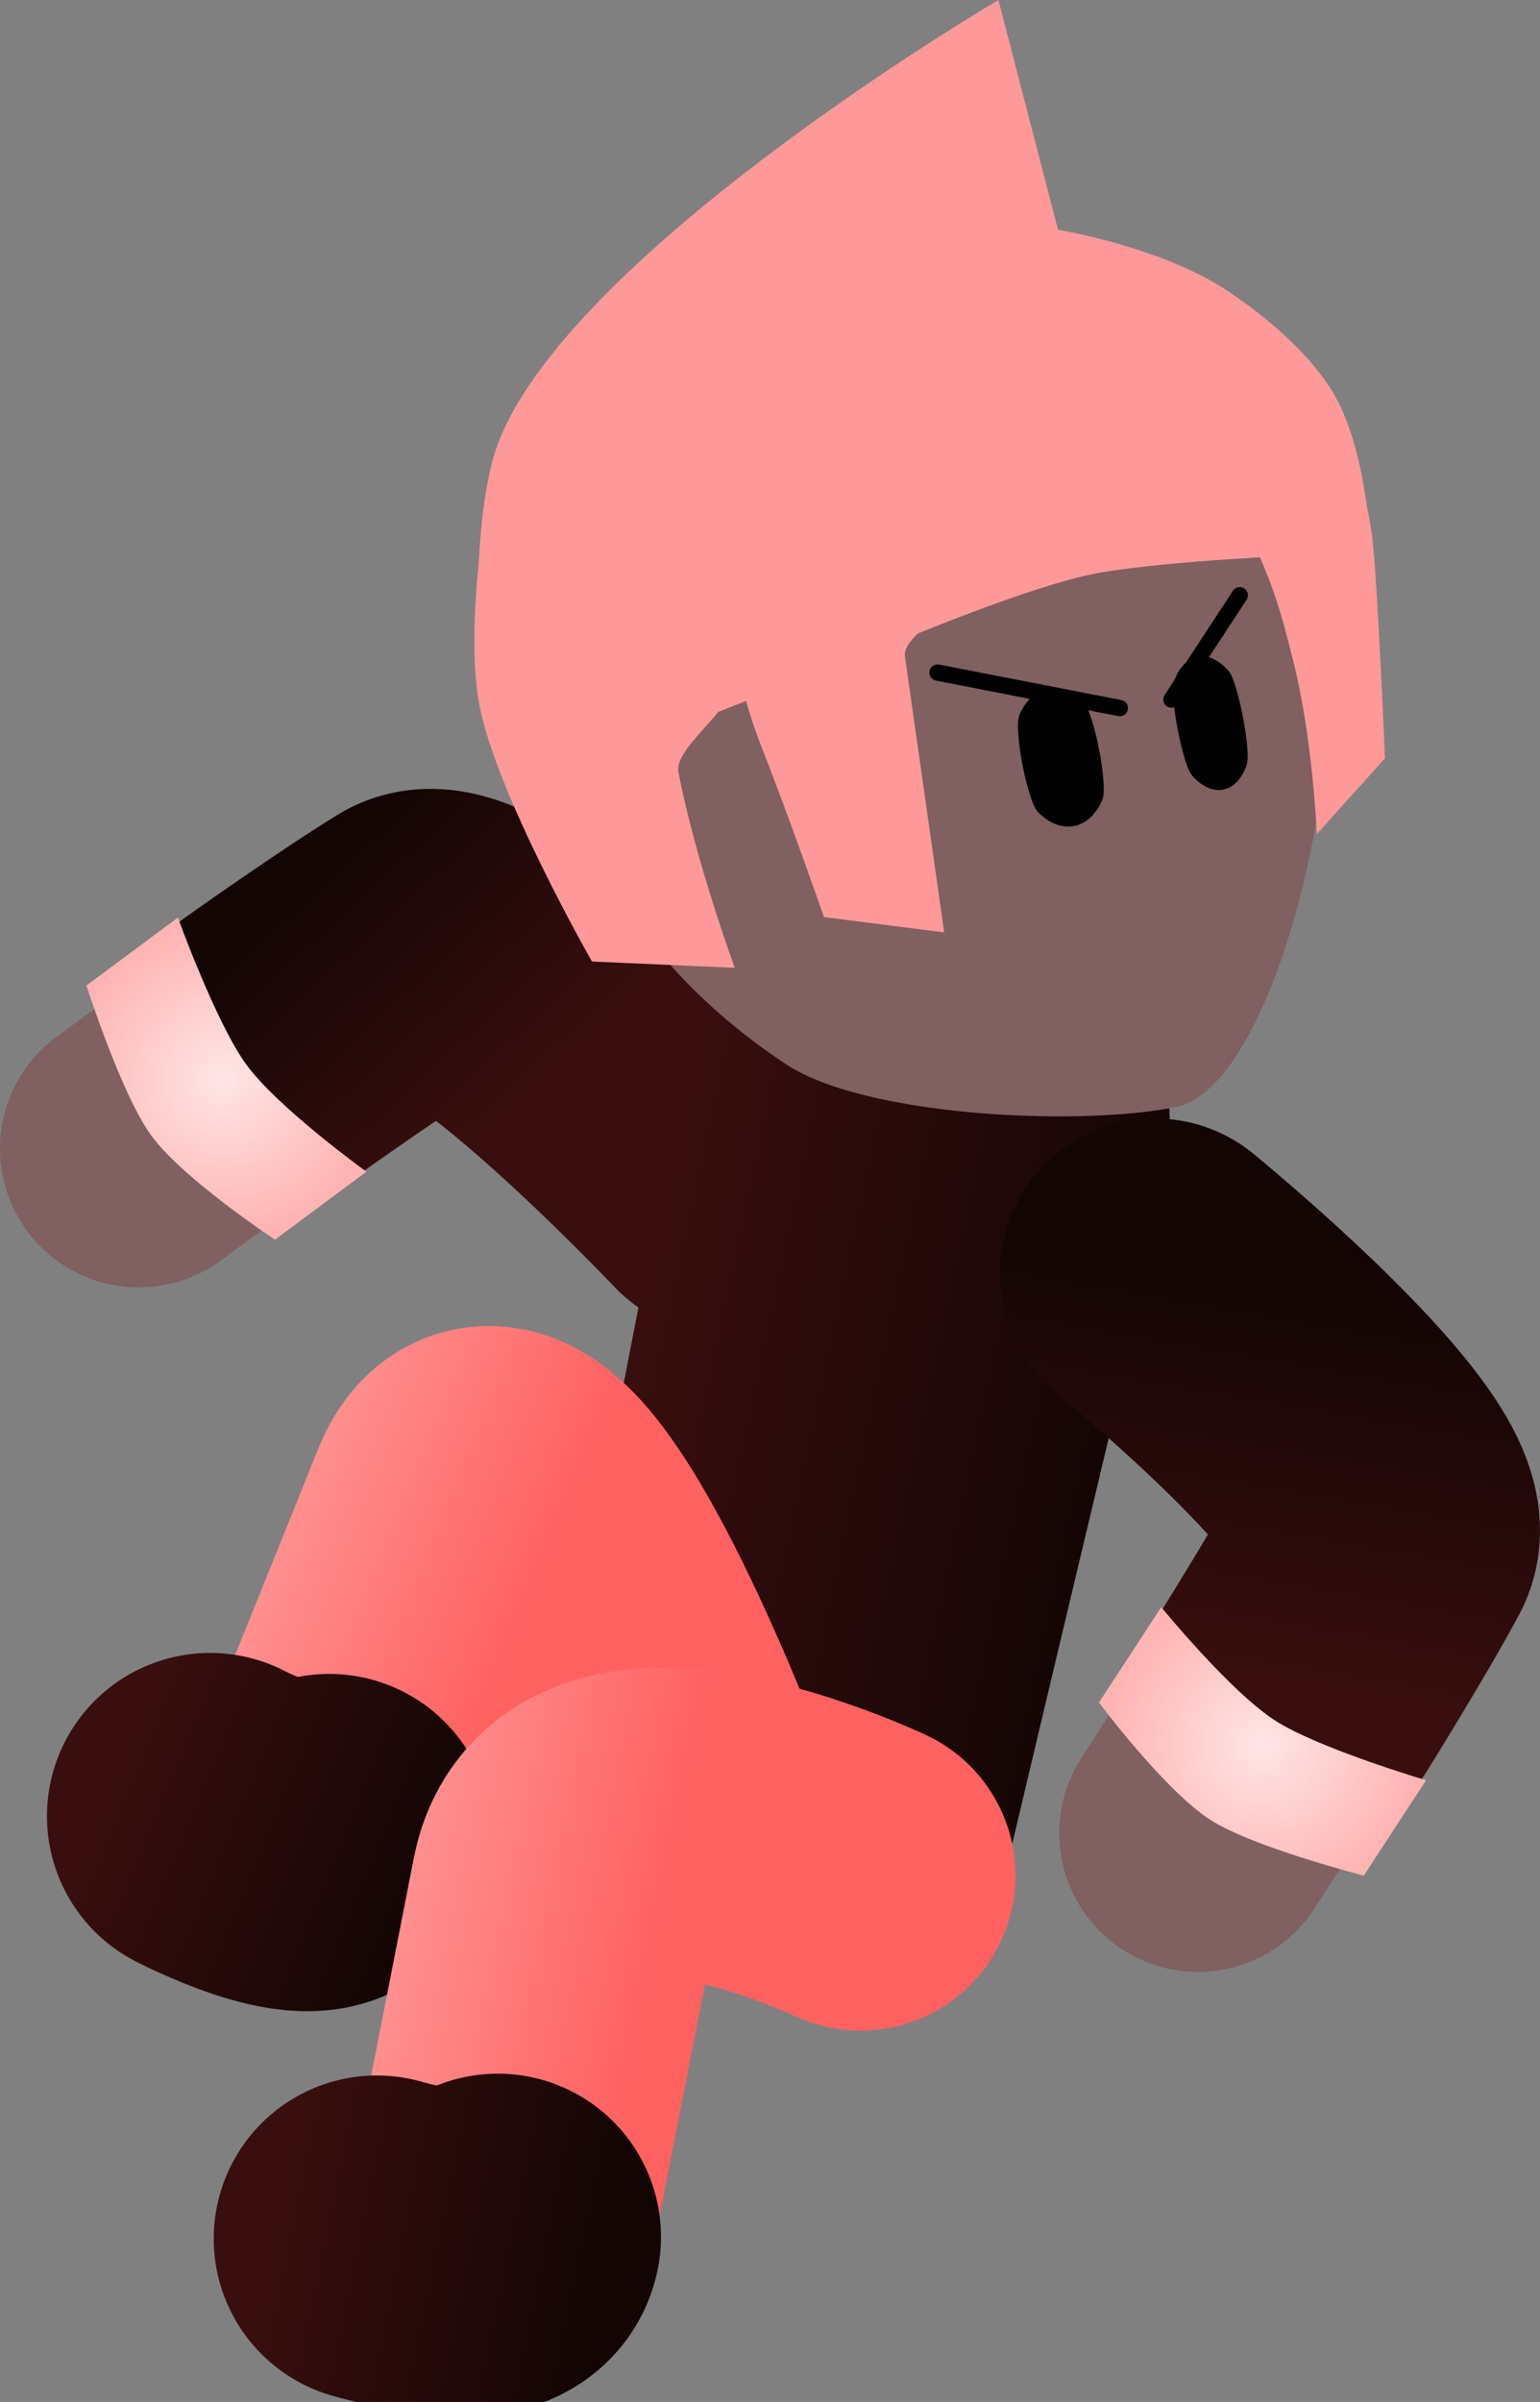 <svg version="1.1" xmlns="http://www.w3.org/2000/svg" xmlns:xlink="http://www.w3.org/1999/xlink" width="47.189" height="73.575" viewBox="0,0,47.189,73.575"><rect x="0" y="0" width="47.189" height="73.575" fill="#808080" stroke="none"/><defs><linearGradient x1="225.148" y1="160.818" x2="231.543" y2="167.843" gradientUnits="userSpaceOnUse" id="color-1"><stop offset="0" stop-color="#140505"/><stop offset="1" stop-color="#390e0e"/></linearGradient><radialGradient cx="219.428" cy="169.874" r="4.847" gradientUnits="userSpaceOnUse" id="color-2"><stop offset="0" stop-color="#ffe6e6"/><stop offset="1" stop-color="#ffb3b3"/></radialGradient><linearGradient x1="246.615" y1="181.819" x2="231.783" y2="178.65" gradientUnits="userSpaceOnUse" id="color-3"><stop offset="0" stop-color="#140505"/><stop offset="1" stop-color="#390e0e"/></linearGradient><linearGradient x1="230.878" y1="162.192" x2="253.157" y2="157.91" gradientUnits="userSpaceOnUse" id="color-4"><stop offset="0" stop-color="#ffd499"/><stop offset="1" stop-color="#ffd599"/></linearGradient><linearGradient x1="229.811" y1="183.548" x2="221.032" y2="179.919" gradientUnits="userSpaceOnUse" id="color-5"><stop offset="0" stop-color="#ff6161"/><stop offset="1" stop-color="#ff9999"/></linearGradient><linearGradient x1="225.479" y1="194.705" x2="216.238" y2="190.885" gradientUnits="userSpaceOnUse" id="color-6"><stop offset="0" stop-color="#140505"/><stop offset="1" stop-color="#390e0e"/></linearGradient><linearGradient x1="233.052" y1="194.624" x2="223.746" y2="192.712" gradientUnits="userSpaceOnUse" id="color-7"><stop offset="0" stop-color="#ff6161"/><stop offset="1" stop-color="#ff9999"/></linearGradient><linearGradient x1="230.897" y1="206.396" x2="221.102" y2="204.384" gradientUnits="userSpaceOnUse" id="color-8"><stop offset="0" stop-color="#140505"/><stop offset="1" stop-color="#390e0e"/></linearGradient><linearGradient x1="252.081" y1="176.541" x2="250.073" y2="188.192" gradientUnits="userSpaceOnUse" id="color-9"><stop offset="0" stop-color="#140505"/><stop offset="1" stop-color="#390e0e"/></linearGradient><radialGradient cx="251.286" cy="190.278" r="4.847" gradientUnits="userSpaceOnUse" id="color-10"><stop offset="0" stop-color="#ffe6e6"/><stop offset="1" stop-color="#ffb3b3"/></radialGradient></defs><g transform="translate(-212.602,-136.824)"><g data-paper-data="{&quot;isPaintingLayer&quot;:true}" fill-rule="nonzero" stroke-linejoin="miter" stroke-miterlimit="10" stroke-dasharray="" stroke-dashoffset="0" style="mix-blend-mode: normal"><g><path d="M216.852,172.008c0,0 5.315,-3.932 8.44,-5.822c3.206,-1.94 9.489,6.733 9.489,6.733" fill="none" stroke="#806060" stroke-width="8.5" stroke-linecap="round"/><path d="M221.069,168.771c0,0 2.677,-1.904 4.365,-2.942c1.689,-1.038 9.434,7.138 9.434,7.138" fill="none" stroke="url(#color-1)" stroke-width="9.5" stroke-linecap="round"/><path d="M215.25,167.012l2.803,-2.081c0,0 1.178,3.265 2.117,4.53c0.985,1.327 3.661,3.254 3.661,3.254l-2.803,2.081c0,0 -2.778,-1.825 -3.776,-3.169c-0.923,-1.243 -2.003,-4.615 -2.003,-4.615z" fill="url(#color-2)" stroke="none" stroke-width="0" stroke-linecap="butt"/></g><path d="M248.411,170.492c0.327,3.632 -1.569,9.265 -1.569,9.265l-1.983,8.319l-1.289,5.433l-8.931,-4.424l-5.089,0.168l0.937,-3.734l1.693,-8.724c0,0 1.944,-8.286 2.488,-9.24c0.544,-0.953 2.655,0.225 2.655,0.225l8.606,1.839c0,0 2.375,-0.323 2.482,0.873z" data-paper-data="{&quot;index&quot;:null}" fill="url(#color-3)" stroke="#001966" stroke-width="0" stroke-linecap="butt"/><g stroke-linecap="butt"><path d="M239.939,149.237c3.074,-0.591 6.091,0.086 8.484,1.656c2.393,1.571 4.161,4.034 4.734,7.017c0.508,2.642 -1.492,12.245 -4.566,12.836c-3.074,0.591 -9.494,0.258 -11.887,-1.312c-2.393,-1.571 -5.253,-4.258 -5.827,-7.241c-0.573,-2.983 0.155,-5.927 1.795,-8.272c1.64,-2.345 4.192,-4.092 7.265,-4.683z" fill="#806060" stroke="url(#color-4)" stroke-width="0"/><path d="M245.81,158.35c0.325,0.331 0.75,2.542 0.571,2.97c-0.18,0.429 -0.483,0.731 -0.868,0.806c-0.385,0.074 -0.779,-0.095 -1.105,-0.426c-0.325,-0.331 -0.75,-2.542 -0.571,-2.97c0.18,-0.429 0.483,-0.732 0.868,-0.806c0.385,-0.074 0.779,0.094 1.105,0.426z" data-paper-data="{&quot;index&quot;:null}" fill="#000000" stroke="none" stroke-width="1.301"/><path d="M250.251,157.378c0.285,0.327 0.696,2.468 0.553,2.877c-0.144,0.41 -0.397,0.695 -0.724,0.757c-0.327,0.063 -0.667,-0.108 -0.953,-0.436c-0.285,-0.327 -0.697,-2.468 -0.553,-2.877c0.144,-0.41 0.397,-0.695 0.724,-0.757c0.327,-0.063 0.667,0.108 0.953,0.436z" data-paper-data="{&quot;index&quot;:null}" fill="#000000" stroke="none" stroke-width="1.301"/><path d="M255.04,160.052l-2.087,2.318c0,0 -0.126,-3.028 -0.759,-5.44c-0.127,-0.483 -0.424,-1.833 -1.051,-3.173c-0.864,-1.847 -2.102,-3.723 -2.102,-3.723l4.372,-1.173c0,0 1.085,2.761 1.259,4.618c0.174,1.857 0.368,6.573 0.368,6.573z" data-paper-data="{&quot;index&quot;:null}" fill="#ff9999" stroke="none" stroke-width="0"/><path d="M234.693,153.764l9.088,-0.854c0,0 -0.826,1.003 -1.84,2.232c-0.469,0.568 -1.687,1.243 -1.61,1.784c0.337,2.367 1.203,8.46 1.203,8.46l-3.685,-0.472c0,0 -1.06,-3.054 -1.907,-5.197c-1.104,-2.793 -1.25,-5.953 -1.25,-5.953z" data-paper-data="{&quot;index&quot;:null}" fill="#ff9999" stroke="none" stroke-width="0"/><path d="M230.742,166.276c0,0 -2.92,-5.095 -3.45,-7.856c-0.36,-1.875 0.023,-4.705 0.023,-4.705l10.483,-0.081c0,0 -1.506,2.338 -2.784,4.449c-0.553,0.913 -1.743,1.769 -1.622,2.399c0.524,2.727 1.726,5.989 1.726,5.989z" fill="#ff9999" stroke="none" stroke-width="0"/><path d="M252.775,153.819c0,0 -4.376,0.165 -6.547,0.562c-1.967,0.36 -5.874,2.002 -5.874,2.002l-9.394,3.675l-3.609,-1.593c0,0 -0.406,-4.594 0.325,-7.465c1.518,-5.96 15.52,-14.176 15.52,-14.176l1.825,7.038c0,0 3.132,0.513 5.152,1.846c0.498,0.328 2.156,1.45 3.15,2.939c0.937,1.403 1.175,3.659 1.252,4.516z" fill="#ff9999" stroke="none" stroke-width="0"/></g><path d="M246.914,158.514l-5.584,-1.088" fill="none" stroke="#000000" stroke-width="0.5" stroke-linecap="round"/><path d="M248.497,158.254l2.094,-3.196" fill="none" stroke="#000000" stroke-width="0.5" stroke-linecap="round"/><g data-paper-data="{&quot;index&quot;:null}" fill="none" stroke-linecap="round"><path d="M219.031,192.459c0,0 3.236,1.668 3.649,0.643c1.017,-2.525 2.943,-7.304 4.077,-10.119c1.614,-4.006 6.403,8.501 6.403,8.501" stroke="url(#color-5)" stroke-width="9.5"/><path d="M222.69,193.099c-0.413,1.024 -3.649,-0.643 -3.649,-0.643" stroke="url(#color-6)" stroke-width="10"/></g><g data-paper-data="{&quot;index&quot;:null}" fill="none" stroke-linecap="round"><path d="M224.141,205.405c0,0 3.492,1.029 3.705,-0.055c0.524,-2.671 1.515,-7.728 2.099,-10.705c0.831,-4.238 9.024,-0.37 9.024,-0.37" stroke="url(#color-7)" stroke-width="9.5"/><path d="M227.856,205.344c-0.213,1.084 -3.705,0.055 -3.705,0.055" stroke="url(#color-8)" stroke-width="10"/></g><g data-paper-data="{&quot;index&quot;:null}"><path d="M248.048,175.92c0,0 8.314,4.967 6.569,8.284c-1.7,3.232 -5.307,8.773 -5.307,8.773" fill="none" stroke="#806060" stroke-width="8.5" stroke-linecap="round"/><path d="M247.994,175.836c0,0 7.905,6.456 6.97,8.204c-0.935,1.748 -2.676,4.533 -2.676,4.533" fill="none" stroke="url(#color-9)" stroke-width="9.5" stroke-linecap="round"/><path d="M254.392,194.277c0,0 -3.431,-0.876 -4.727,-1.723c-1.401,-0.915 -3.389,-3.579 -3.389,-3.579l1.909,-2.923c0,0 2.084,2.556 3.467,3.46c1.318,0.861 4.648,1.843 4.648,1.843l-1.909,2.923z" fill="url(#color-10)" stroke="none" stroke-width="0" stroke-linecap="butt"/></g></g></g></svg><!--rotationCenter:27.397506745932617:43.17597066653616-->